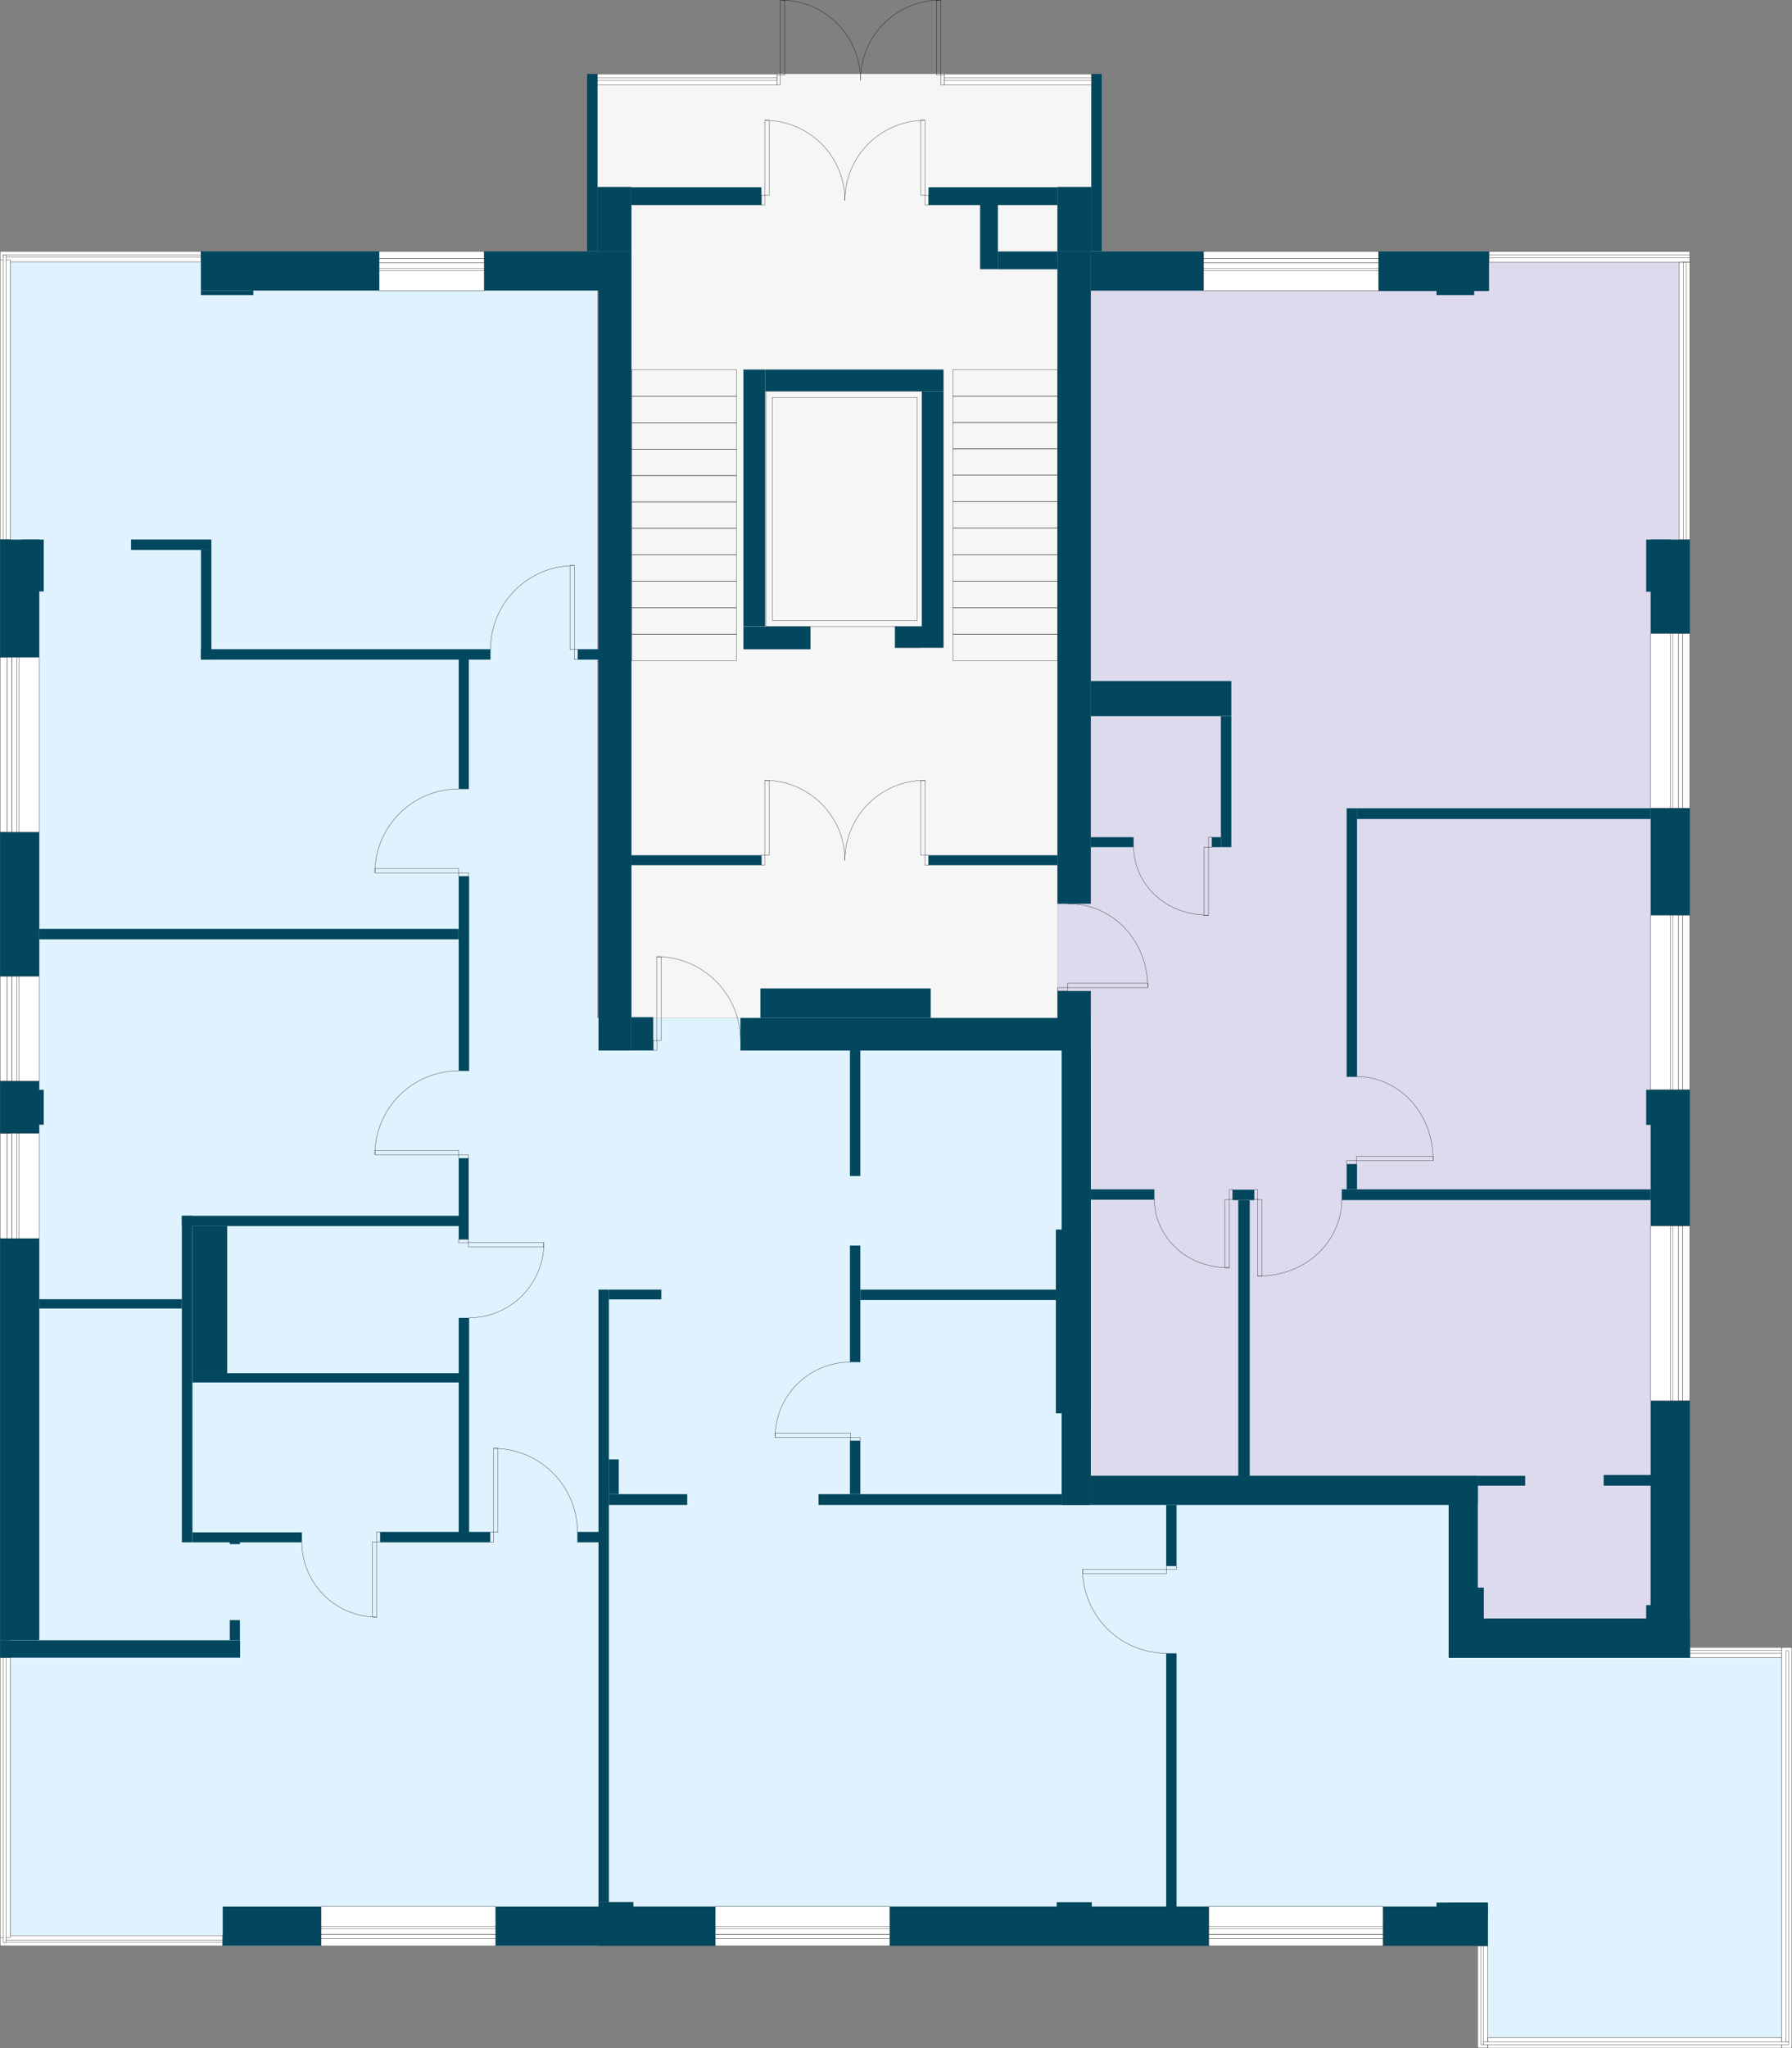 <svg xmlns="http://www.w3.org/2000/svg" viewBox="0 0 2052.5 2344.9" id="3.1_1">
  <rect x="0" y="0" width="2052.5" height="2344.9" fill="#808080" stroke="none"/>
  <polygon fill="#dddaee" data-id-flat="1863" class="hovered_flat_at_plan flat_plan_3" points="1923 300.4 1249.3 300.4 1249.3 1034.6 1211.2 1034.6 1211.2 1134.6 1249.3 1134.6 1249.3 1689.6 1692.3 1689.6 1692.3 1853 1890.6 1853 1890.6 1689.6 1923 1689.6 1923 300.4"/>
  <polygon fill="#dff2fd" data-id-flat="1862" class="hovered_flat_at_plan flat_plan_4" points="1704.2 1897.9 1659.3 1897.9 1659.3 1720.8 1250.5 1720.8 1250.5 1165.5 684.3 1165.5 684.3 297.3 12 297.3 12 2227.8 684.3 2227.8 684.3 2182.9 1250.5 2182.9 1659.3 2182.9 1659.3 2178.3 1704.2 2178.3 1704.2 2332.9 2040.5 2332.9 2040.5 1897.9 1704.2 1897.9"/>
  <polygon fill="#f6f6f6" points="1250 84.7 684.3 84.7 684.3 214.1 723.2 214.1 723.2 1165.5 1211.2 1165.5 1211.2 214.1 1250 214.1 1250 84.7"/>
  <g fill="none" stroke="#000" stroke-width=".3" stroke-miterlimit="10">
    <rect width="5" height="78" x="1379.2" y="969.8"/>
    <rect width="4" height="11.4" x="1384.2" y="958.4"/>
    <path d="M1384.3 1047.8c-53 0-85.8-39-85.8-78"/>
  </g>
  <g fill="none" stroke="#000" stroke-width=".3" stroke-miterlimit="10">
    <rect width="5" height="78" x="1403" y="1373.5"/>
    <rect width="4" height="11.4" x="1408" y="1362"/>
    <path d="M1408 1451.5c-53 0-85.8-39-85.8-78"/>
  </g>
  <g fill="none" stroke="#000" stroke-width=".3" stroke-miterlimit="10">
    <rect width="5" height="87.6" x="1440.5" y="1373.5"/>
    <rect width="4" height="11.4" x="1436.5" y="1362"/>
    <path d="M1440.5 1461c59.6 0 96.4-43.7 96.4-87.5"/>
  </g>
  <g fill="none" stroke="#000" stroke-width=".3" stroke-miterlimit="10">
    <rect width="87.6" height="5" x="1553.8" y="1323.8"/>
    <rect width="11.4" height="4" x="1542.4" y="1328.8"/>
    <path d="M1641.5 1329c0-59.7-43.8-96.5-87.6-96.5"/>
  </g>
  <g fill="none" stroke="#000" stroke-width=".3" stroke-miterlimit="10">
    <rect width="92" height="5" x="1222.6" y="1125.6"/>
    <rect width="11.4" height="4" x="1211.2" y="1130.6"/>
    <path d="M1314.6 1130.6c0-53-39-96-92-96"/>
  </g>
  <g fill="none" stroke="#000" stroke-width=".3" stroke-miterlimit="10">
    <rect width="96" height="5" x="429.4" y="994.3"/>
    <rect width="11.4" height="4" x="525.4" y="999.3"/>
    <path d="M429.4 999.3a96 96 0 0 1 96-96"/>
  </g>
  <g fill="none" stroke="#000" stroke-width=".3" stroke-miterlimit="10">
    <rect width="96" height="5" x="429.4" y="1317.1"/>
    <rect width="11.4" height="4" x="525.4" y="1322.1"/>
    <path d="M429.4 1322a96 96 0 0 1 96-96"/>
  </g>
  <g fill="none" stroke="#000" stroke-width=".3" stroke-miterlimit="10">
    <rect width="5" height="96" x="565.3" y="1658.3"/>
    <rect width="4" height="11.4" x="561.4" y="1754.3"/>
    <path d="M565.4 1658.3a96 96 0 0 1 96 96"/>
  </g>
  <g fill="none" stroke="#000" stroke-width=".3" stroke-miterlimit="10">
    <rect width="96" height="5" x="1240.1" y="1796.8"/>
    <rect width="11.4" height="4" x="1336.1" y="1792.8"/>
    <path d="M1240 1796.8a96 96 0 0 0 96 96"/>
  </g>
  <g fill="none" stroke="#000" stroke-width=".3" stroke-miterlimit="10">
    <rect width="5" height="96" x="752.1" y="1095.3"/>
    <rect width="4" height="11.4" x="748.2" y="1191.3"/>
    <path d="M752.2 1095.3a96 96 0 0 1 96 96"/>
  </g>
  <g fill="none" stroke="#000" stroke-width=".3" stroke-miterlimit="10">
    <rect width="5" height="96" x="652.8" y="647.6"/>
    <rect width="4" height="11.4" x="657.8" y="743.6"/>
    <path d="M657.8 647.6a96 96 0 0 0-96 96"/>
  </g>
  <g fill="none" stroke="#000" stroke-width=".3" stroke-miterlimit="10">
    <rect width="86.1" height="5" x="536.8" y="1422.7"/>
    <rect width="11.4" height="4" x="525.4" y="1418.8"/>
    <path d="M623 1422.8a86 86 0 0 1-86 86"/>
  </g>
  <g fill="none" stroke="#000" stroke-width=".3" stroke-miterlimit="10">
    <rect width="86.1" height="5" x="887.8" y="1640.5"/>
    <rect width="11.4" height="4" x="973.9" y="1645.5"/>
    <path d="M887.8 1645.6a86 86 0 0 1 86-86"/>
  </g>
  <g fill="none" stroke="#000" stroke-width=".3" stroke-miterlimit="10">
    <rect width="5" height="86.1" x="426.6" y="1765.3"/>
    <rect width="4" height="11.4" x="431.6" y="1753.8"/>
    <path d="M431.7 1851.4a86 86 0 0 1-86-86"/>
  </g>
  <g fill="none" stroke="#000" stroke-width=".3" stroke-miterlimit="10">
    <rect width="119.8" height="30.3" x="723.7" y="423.3"/>
    <rect width="119.8" height="30.3" x="723.7" y="453.6"/>
    <rect width="119.8" height="30.3" x="723.7" y="483.8"/>
    <rect width="119.8" height="30.3" x="723.7" y="514.1"/>
    <rect width="119.8" height="30.3" x="723.7" y="544.4"/>
    <rect width="119.8" height="30.3" x="723.7" y="574.7"/>
    <rect width="119.8" height="30.3" x="723.7" y="605"/>
    <rect width="119.8" height="30.3" x="723.7" y="635.3"/>
    <rect width="119.8" height="30.3" x="723.7" y="665.6"/>
    <rect width="119.8" height="30.3" x="723.7" y="695.9"/>
    <rect width="119.8" height="30.3" x="723.7" y="726.2"/>
  </g>
  <g fill="none" stroke="#000" stroke-width=".3" stroke-miterlimit="10">
    <rect width="119.8" height="30.3" x="1091.5" y="423"/>
    <rect width="119.8" height="30.3" x="1091.5" y="453.3"/>
    <rect width="119.8" height="30.3" x="1091.5" y="483.6"/>
    <rect width="119.8" height="30.3" x="1091.5" y="513.9"/>
    <rect width="119.8" height="30.3" x="1091.5" y="544.2"/>
    <rect width="119.8" height="30.3" x="1091.5" y="574.5"/>
    <rect width="119.8" height="30.3" x="1091.5" y="604.8"/>
    <rect width="119.8" height="30.3" x="1091.5" y="635.1"/>
    <rect width="119.8" height="30.3" x="1091.5" y="665.4"/>
    <rect width="119.8" height="30.3" x="1091.5" y="695.7"/>
    <rect width="119.8" height="30.3" x="1091.5" y="726"/>
  </g>
  <rect width="179.9" height="269.6" x="877.6" y="447.9" fill="none" stroke="#000" stroke-width=".3" stroke-miterlimit="10"/>
  <rect width="165.9" height="255.4" x="884.5" y="455" fill="none" stroke="#000" stroke-width=".3" stroke-miterlimit="10"/>
  <g fill="none" stroke="#000" stroke-width=".3" stroke-miterlimit="10">
    <rect width="5" height="85.6" x="1054.5" y="893.4"/>
    <rect width="4" height="11.4" x="1059.5" y="979"/>
    <path d="M1059.5 893.4a91.8 91.8 0 0 0-91.8 91.8"/>
  </g>
  <g fill="none" stroke="#000" stroke-width=".3" stroke-miterlimit="10">
    <rect width="5" height="85.6" x="876" y="893.4"/>
    <rect width="4" height="11.4" x="872" y="979"/>
    <path d="M876 893.4a91.8 91.8 0 0 1 91.8 91.8"/>
  </g>
  <g fill="none" stroke="#000" stroke-width=".3" stroke-miterlimit="10">
    <rect width="5" height="85.6" x="1054.5" y="137.8"/>
    <rect width="4" height="11.4" x="1059.5" y="223.4"/>
    <path d="M1059.5 137.8a91.8 91.8 0 0 0-91.8 91.8"/>
  </g>
  <g fill="none" stroke="#000" stroke-width=".3" stroke-miterlimit="10">
    <rect width="5" height="85.6" x="876" y="137.8"/>
    <rect width="4" height="11.4" x="872" y="223.4"/>
    <path d="M876 137.8a91.8 91.8 0 0 1 91.8 91.8"/>
  </g>
  <g fill="none" stroke="#000" stroke-width=".3" stroke-miterlimit="10">
    <rect width="5" height="85.6" x="1072.4" y=".2"/>
    <rect width="4" height="11.4" x="1077.4" y="85.8"/>
    <path d="M1077.4 0a91.8 91.8 0 0 0-91.8 92"/>
  </g>
  <g fill="none" stroke="#000" stroke-width=".3" stroke-miterlimit="10">
    <rect width="5" height="85.6" x="893.9" y=".2"/>
    <rect width="4" height="11.4" x="889.9" y="85.8"/>
    <path d="M894 0a91.8 91.8 0 0 1 91.7 92"/>
  </g>
  <rect width="39.8" height="12.5" x="685.5" y="2177.9" fill="#02475d"/>
  <rect width="60.1" height="5.1" x="230.1" y="332.7" fill="#02475d"/>
  <rect width="33" height="205" x="1216.2" y="1202.8" fill="#02475d"/>
  <rect width="32.8" height="105" x="1216.2" y="1617.9" fill="#02475d"/>
  <rect width="443.3" height="33.3" x="1249.1" y="1689.7" fill="#02475d"/>
  <rect width="32.6" height="174.9" x="1659.7" y="1722.9" fill="#02475d"/>
  <rect width="7.2" height="80.1" x="1692.3" y="1817.8" fill="#02475d"/>
  <rect width="235.9" height="44.9" x="1699.5" y="1853" fill="#02475d"/>
  <g fill="#02475d">
    <rect width="44.9" height="107.6" x="1890.6" y="617.8"/>
    <rect width="27.5" height="59.7" x="1885.5" y="617.8"/>
    <rect width="126.6" height="45.3" x="1578.9" y="287.9"/>
    <rect width="43.2" height="11.4" x="1645.3" y="326.4"/>
    <rect width="129.2" height="44.9" x="1249.3" y="287.9"/>
    <rect width="38.1" height="746.8" x="1211.2" y="287.9"/>
    <rect width="38.1" height="68.2" x="1211.2" y="1134.6"/>
    <rect width="31.8" height="205" x="1217.5" y="1202.8"/>
    <rect width="39.8" height="210.1" x="1209.5" y="1407.8"/>
    <rect width="32.8" height="102.9" x="1216.5" y="1617.9"/>
    <rect width="443.1" height="31.2" x="1249.3" y="1689.6"/>
    <rect width="33" height="177.1" x="1659.3" y="1720.8"/>
    <rect width="7.2" height="80.1" x="1692.3" y="1817.8"/>
    <rect width="235.9" height="44.9" x="1699.5" y="1853"/>
    <rect width="44.9" height="249.1" x="1890.6" y="1603.9"/>
    <rect width="22.9" height="34.3" x="1885.5" y="1837.7"/>
    <rect width="44.9" height="155.9" x="1890.6" y="1247.7"/>
    <rect width="22.9" height="40.2" x="1885.5" y="1247.7"/>
    <rect width="44.9" height="122.4" x="1890.6" y="925.3"/>
    <rect width="55" height="12.3" x="1836.8" y="1688.7"/>
    <rect width="54.6" height="11.3" x="1692.3" y="1689.7"/>
    <rect width="353.8" height="12.3" x="1536.8" y="1361.7"/>
    <rect width="11.9" height="28.8" x="1542.4" y="1332.9"/>
    <rect width="11.9" height="307.5" x="1542.4" y="925.4"/>
    <rect width="336.3" height="12.3" x="1554.3" y="925.4"/>
    <rect width="161" height="40.2" x="1249.3" y="779.7"/>
    <rect width="11.9" height="149.9" x="1398.4" y="820"/>
    <rect width="10.2" height="11.4" x="1388.2" y="958.5"/>
    <rect width="49.1" height="11.4" x="1249.3" y="958.5"/>
    <rect width="13.1" height="316.8" x="1418.3" y="1374"/>
    <rect width="24.6" height="11.9" x="1411.9" y="1362.1"/>
    <rect width="72.9" height="11.9" x="1249.3" y="1361.7"/>
  </g>
  <g fill="#02475d">
    <rect width="38.9" height="73.7" x="684.3" y="214.1"/>
    <rect width="38.9" height="73.8" x="1211.2" y="214.1"/>
  </g>
  <g fill="#fff" stroke="#000" stroke-width=".3" stroke-miterlimit="10">
    <rect width="199.9" height="31.8" x="367.8" y="2182.9"/>
    <rect width="199.9" height="8.1" x="367.8" y="2219.8"/>
    <rect width="199.9" height="5.1" x="367.8" y="2214.7"/>
    <rect width="199.9" height="2.5" x="367.8" y="2205.9"/>
    <rect width="31.8" height="120.3" x="13.3" y="1297.7"/>
    <rect width="8.1" height="120.3" x=".1" y="1297.7"/>
    <rect width="5.1" height="120.3" x="8.2" y="1297.7"/>
    <rect width="2.5" height="120.3" x="19.5" y="1297.7"/>
    <rect width="31.8" height="120.3" x="13.3" y="1117.6"/>
    <rect width="8.1" height="120.3" x=".1" y="1117.6"/>
    <rect width="5.1" height="120.3" x="8.2" y="1117.6"/>
    <rect width="2.5" height="120.3" x="19.5" y="1117.6"/>
    <rect width="31.8" height="200.4" x="13.3" y="752.5"/>
    <rect width="8.1" height="200.4" x=".1" y="752.5"/>
    <rect width="5.1" height="200.4" x="8.2" y="752.5"/>
    <rect width="2.5" height="200.4" x="19.5" y="752.5"/>
    <rect width="120.3" height="31.8" x="434.3" y="301"/>
    <rect width="120.3" height="8.1" x="434.3" y="287.8"/>
    <rect width="120.3" height="5.1" x="434.3" y="295.9"/>
    <rect width="120.3" height="2.5" x="434.3" y="307.2"/>
    <rect width="199.9" height="31.8" x="819.3" y="2182.9"/>
    <rect width="199.9" height="8.1" x="819.3" y="2219.8"/>
    <rect width="199.9" height="5.1" x="819.3" y="2214.7"/>
    <rect width="199.9" height="2.5" x="819.3" y="2205.9"/>
    <rect width="199.9" height="31.8" x="1384.4" y="2182.9"/>
    <rect width="11.9" height="116.9" x="1692.3" y="2227.8"/>
    <rect width="199.9" height="8.1" x="1384.4" y="2219.8"/>
    <rect width="199.9" height="5.1" x="1384.4" y="2214.7"/>
    <rect width="3" height="113.1" x="1696.2" y="2227.8"/>
    <rect width="105" height="11.9" x="1935.5" y="1886"/>
    <rect width="113.1" height="3" x="1935.5" y="1889.8"/>
    <rect width="230" height="11.9" x=".1" y="287.8"/>
    <rect width="226.2" height="3" x="3.9" y="291.6"/>
    <rect width="199.9" height="2.5" x="1384.4" y="2205.9"/>
    <rect width="11.9" height="320.5" x=".1" y="297.3"/>
    <rect width="3" height="326.2" x="3.9" y="291.6"/>
    <rect width="255" height="11.9" x=".1" y="2216"/>
    <rect width="250.8" height="3" x="4.4" y="2221"/>
    <rect width="11.9" height="320.5" x=".1" y="1897.9"/>
    <rect width="3" height="326.2" x="3.9" y="1897.9"/>
    <rect width="11.9" height="458.8" x="2040.5" y="1886"/>
    <path d="M1704.3 2333v11.8h336.3v-12h-336.3z"/>
    <rect width="3" height="447.9" x="2045.5" y="1889.9"/>
    <rect width="349.4" height="3" x="1699.2" y="2337.9"/>
  </g>
  <g fill="#fff" stroke="#000" stroke-width=".3" stroke-miterlimit="10">
    <rect width="31.8" height="199.9" x="1890.6" y="725.4"/>
    <rect width="8.1" height="199.9" x="1927.4" y="725.4"/>
    <rect width="5.1" height="199.9" x="1922.3" y="725.4"/>
    <rect width="2.5" height="199.9" x="1913.6" y="725.4"/>
    <rect width="200.4" height="31.8" x="1378.5" y="301"/>
    <rect width="200.4" height="8.1" x="1378.5" y="287.9"/>
    <rect width="200.4" height="5.1" x="1378.5" y="295.9"/>
    <rect width="200.4" height="2.5" x="1378.5" y="307.2"/>
    <g>
      <rect width="31.8" height="199.9" x="1890.6" y="1047.8"/>
      <rect width="8.1" height="199.9" x="1927.4" y="1047.8"/>
      <rect width="5.1" height="199.9" x="1922.3" y="1047.8"/>
      <rect width="2.5" height="199.9" x="1913.6" y="1047.8"/>
    </g>
    <g>
      <rect width="31.8" height="199.9" x="1890.6" y="1403.6"/>
      <rect width="8.1" height="199.9" x="1927.4" y="1403.6"/>
      <rect width="5.1" height="199.9" x="1922.3" y="1403.6"/>
      <rect width="2.5" height="199.9" x="1913.6" y="1403.6"/>
    </g>
    <g>
      <rect width="230" height="12.5" x="1705.5" y="287.9"/>
      <rect width="230" height="3.2" x="1705.5" y="291.9"/>
    </g>
    <g>
      <rect width="12.5" height="317.4" x="1923" y="300.4"/>
      <rect width="3.2" height="317.4" x="1928.3" y="300.4"/>
    </g>
  </g>
  <g fill="#02475d">
    <rect width="274.9" height="19.9" x=".1" y="1878"/>
    <rect width="44.9" height="460" x=".1" y="1417.9"/>
    <rect width="44.9" height="164.8" x=".1" y="952.9"/>
    <rect width="44.9" height="59.5" x=".1" y="1237.9"/>
    <rect width="44.9" height="40" x="5.2" y="1247.7"/>
    <rect width="44.9" height="134.7" x=".1" y="617.8"/>
    <rect width="204.2" height="44.9" x="230.1" y="287.8"/>
    <rect width="130.9" height="44.9" x="554.6" y="287.8"/>
    <rect width="37.7" height="915" x="685.5" y="287.8"/>
    <rect width="25" height="59.3" x="25.1" y="617.8"/>
    <rect width="112.7" height="44.9" x="255.1" y="2182.9"/>
    <rect width="251.6" height="44.9" x="567.7" y="2182.9"/>
    <rect width="365.1" height="44.9" x="1019.3" y="2182.9"/>
    <rect width="25" height="38.1" x="723.2" y="1164.6"/>
    <rect width="401.1" height="37.3" x="848.1" y="1165.5"/>
    <rect width="40.2" height="5.1" x="1210.3" y="2177.9"/>
    <rect width="119.9" height="44.9" x="1584.3" y="2182.9"/>
    <rect width="58.9" height="14.4" x="1645.3" y="2178.3"/>
    <rect width="39.8" height="12.5" x="685.5" y="2177.9"/>
    <rect width="39.8" height="210.1" x="1209.5" y="1407.9"/>
    <rect width="11.9" height="125.6" x="230.2" y="629.5"/>
    <rect width="92" height="11.9" x="150.1" y="617.7"/>
    <rect width="331.6" height="11.9" x="230.2" y="743.3"/>
    <rect width="23.7" height="11.9" x="661.8" y="743.3"/>
    <rect width="11.6" height="154.2" x="525.4" y="749.2"/>
    <rect width="11.9" height="222.8" x="525.4" y="1003.3"/>
    <rect width="480.3" height="11.9" x="45" y="1063.5"/>
    <rect width="11.4" height="92.8" x="525.4" y="1326.1"/>
    <rect width="325.6" height="11.7" x="208.3" y="1392"/>
    <rect width="12.1" height="373.8" x="208.3" y="1392"/>
    <rect width="125.4" height="11.4" x="220.4" y="1754.4"/>
    <rect width="11.6" height="4.3" x="263.2" y="1763.6"/>
    <rect width="11.6" height="23" x="263.2" y="1854.9"/>
    <rect width="125.8" height="11.9" x="435.6" y="1753.9"/>
    <rect width="11.9" height="249.3" x="525.4" y="1508.9"/>
    <rect width="305" height="10.6" x="220.4" y="1572.2"/>
    <rect width="163.3" height="10.6" x="45" y="1487.5"/>
    <rect width="11.9" height="701.5" x="685.5" y="1476.5"/>
    <rect width="60.1" height="11.2" x="697.3" y="1476.5"/>
    <rect width="26.8" height="11.9" x="661.3" y="1753.9"/>
    <rect width="11.4" height="39.8" x="697.3" y="1670.9"/>
    <rect width="89.8" height="12.3" x="697.3" y="1710.7"/>
    <rect width="278.7" height="12.3" x="937.5" y="1710.7"/>
    <rect width="11.9" height="290.2" x="1335.7" y="1892.9"/>
    <rect width="11.9" height="69.9" x="1335.7" y="1723"/>
    <rect width="11.9" height="133.4" x="973.5" y="1426.1"/>
    <rect width="11.9" height="61.1" x="973.5" y="1649.6"/>
    <rect width="11.9" height="143.6" x="973.5" y="1202.8"/>
    <rect width="224.1" height="11.9" x="985.4" y="1476.5"/>
    <rect width="39.8" height="168.6" x="220.4" y="1403.6"/>
    <rect width="443.1" height="31.2" x="1249.3" y="1689.6"/>
    <rect width="33" height="177.1" x="1659.3" y="1720.8"/>
    <rect width="235.9" height="44.9" x="1699.5" y="1853"/>
    <rect width="33" height="520.2" x="1216.2" y="1202.8"/>
    <rect width="7.2" height="80.1" x="1692.3" y="1817.8"/>
  </g>
  <rect width="76.8" height="26.2" x="851.5" y="717.2" fill="#02475d"/>
  <rect width="24.9" height="294" x="851.5" y="423.1" fill="#02475d"/>
  <rect width="204.3" height="24.9" x="876.4" y="423.1" fill="#02475d"/>
  <rect width="24.9" height="293.7" x="1055.8" y="448" fill="#02475d"/>
  <rect width="30.8" height="24.6" x="1025" y="717.2" fill="#02475d"/>
  <rect width="148.9" height="11.4" x="723.2" y="979.2" fill="#02475d"/>
  <rect width="147.6" height="11.4" x="1063.5" y="979.2" fill="#02475d"/>
  <rect width="148.9" height="20.4" x="723.2" y="214.4" fill="#02475d"/>
  <rect width="147.6" height="20.4" x="1063.5" y="214.4" fill="#02475d"/>
  <rect width="68.1" height="20.4" x="1143" y="287.9" fill="#02475d"/>
  <rect width="20.4" height="73.4" x="1122.6" y="234.8" fill="#02475d"/>
  <rect width="195.1" height="33.8" x="870.9" y="1131.7" fill="#02475d"/>
  <rect width="11.9" height="202.9" x="672.4" y="84.7" fill="#02475d"/>
  <rect width="11.9" height="202.9" x="1250" y="84.7" fill="#02475d"/>
  <g fill="#fff" stroke="#000" stroke-width=".3" stroke-miterlimit="10">
    <rect width="205.6" height="12.5" x="684.3" y="84.7"/>
    <rect width="205.6" height="3.2" x="684.3" y="88.8"/>
  </g>
  <g fill="#fff" stroke="#000" stroke-width=".3" stroke-miterlimit="10">
    <rect width="168.7" height="12.5" x="1081.4" y="84.7"/>
    <rect width="168.7" height="3.2" x="1081.4" y="88.8"/>
  </g>
</svg>
